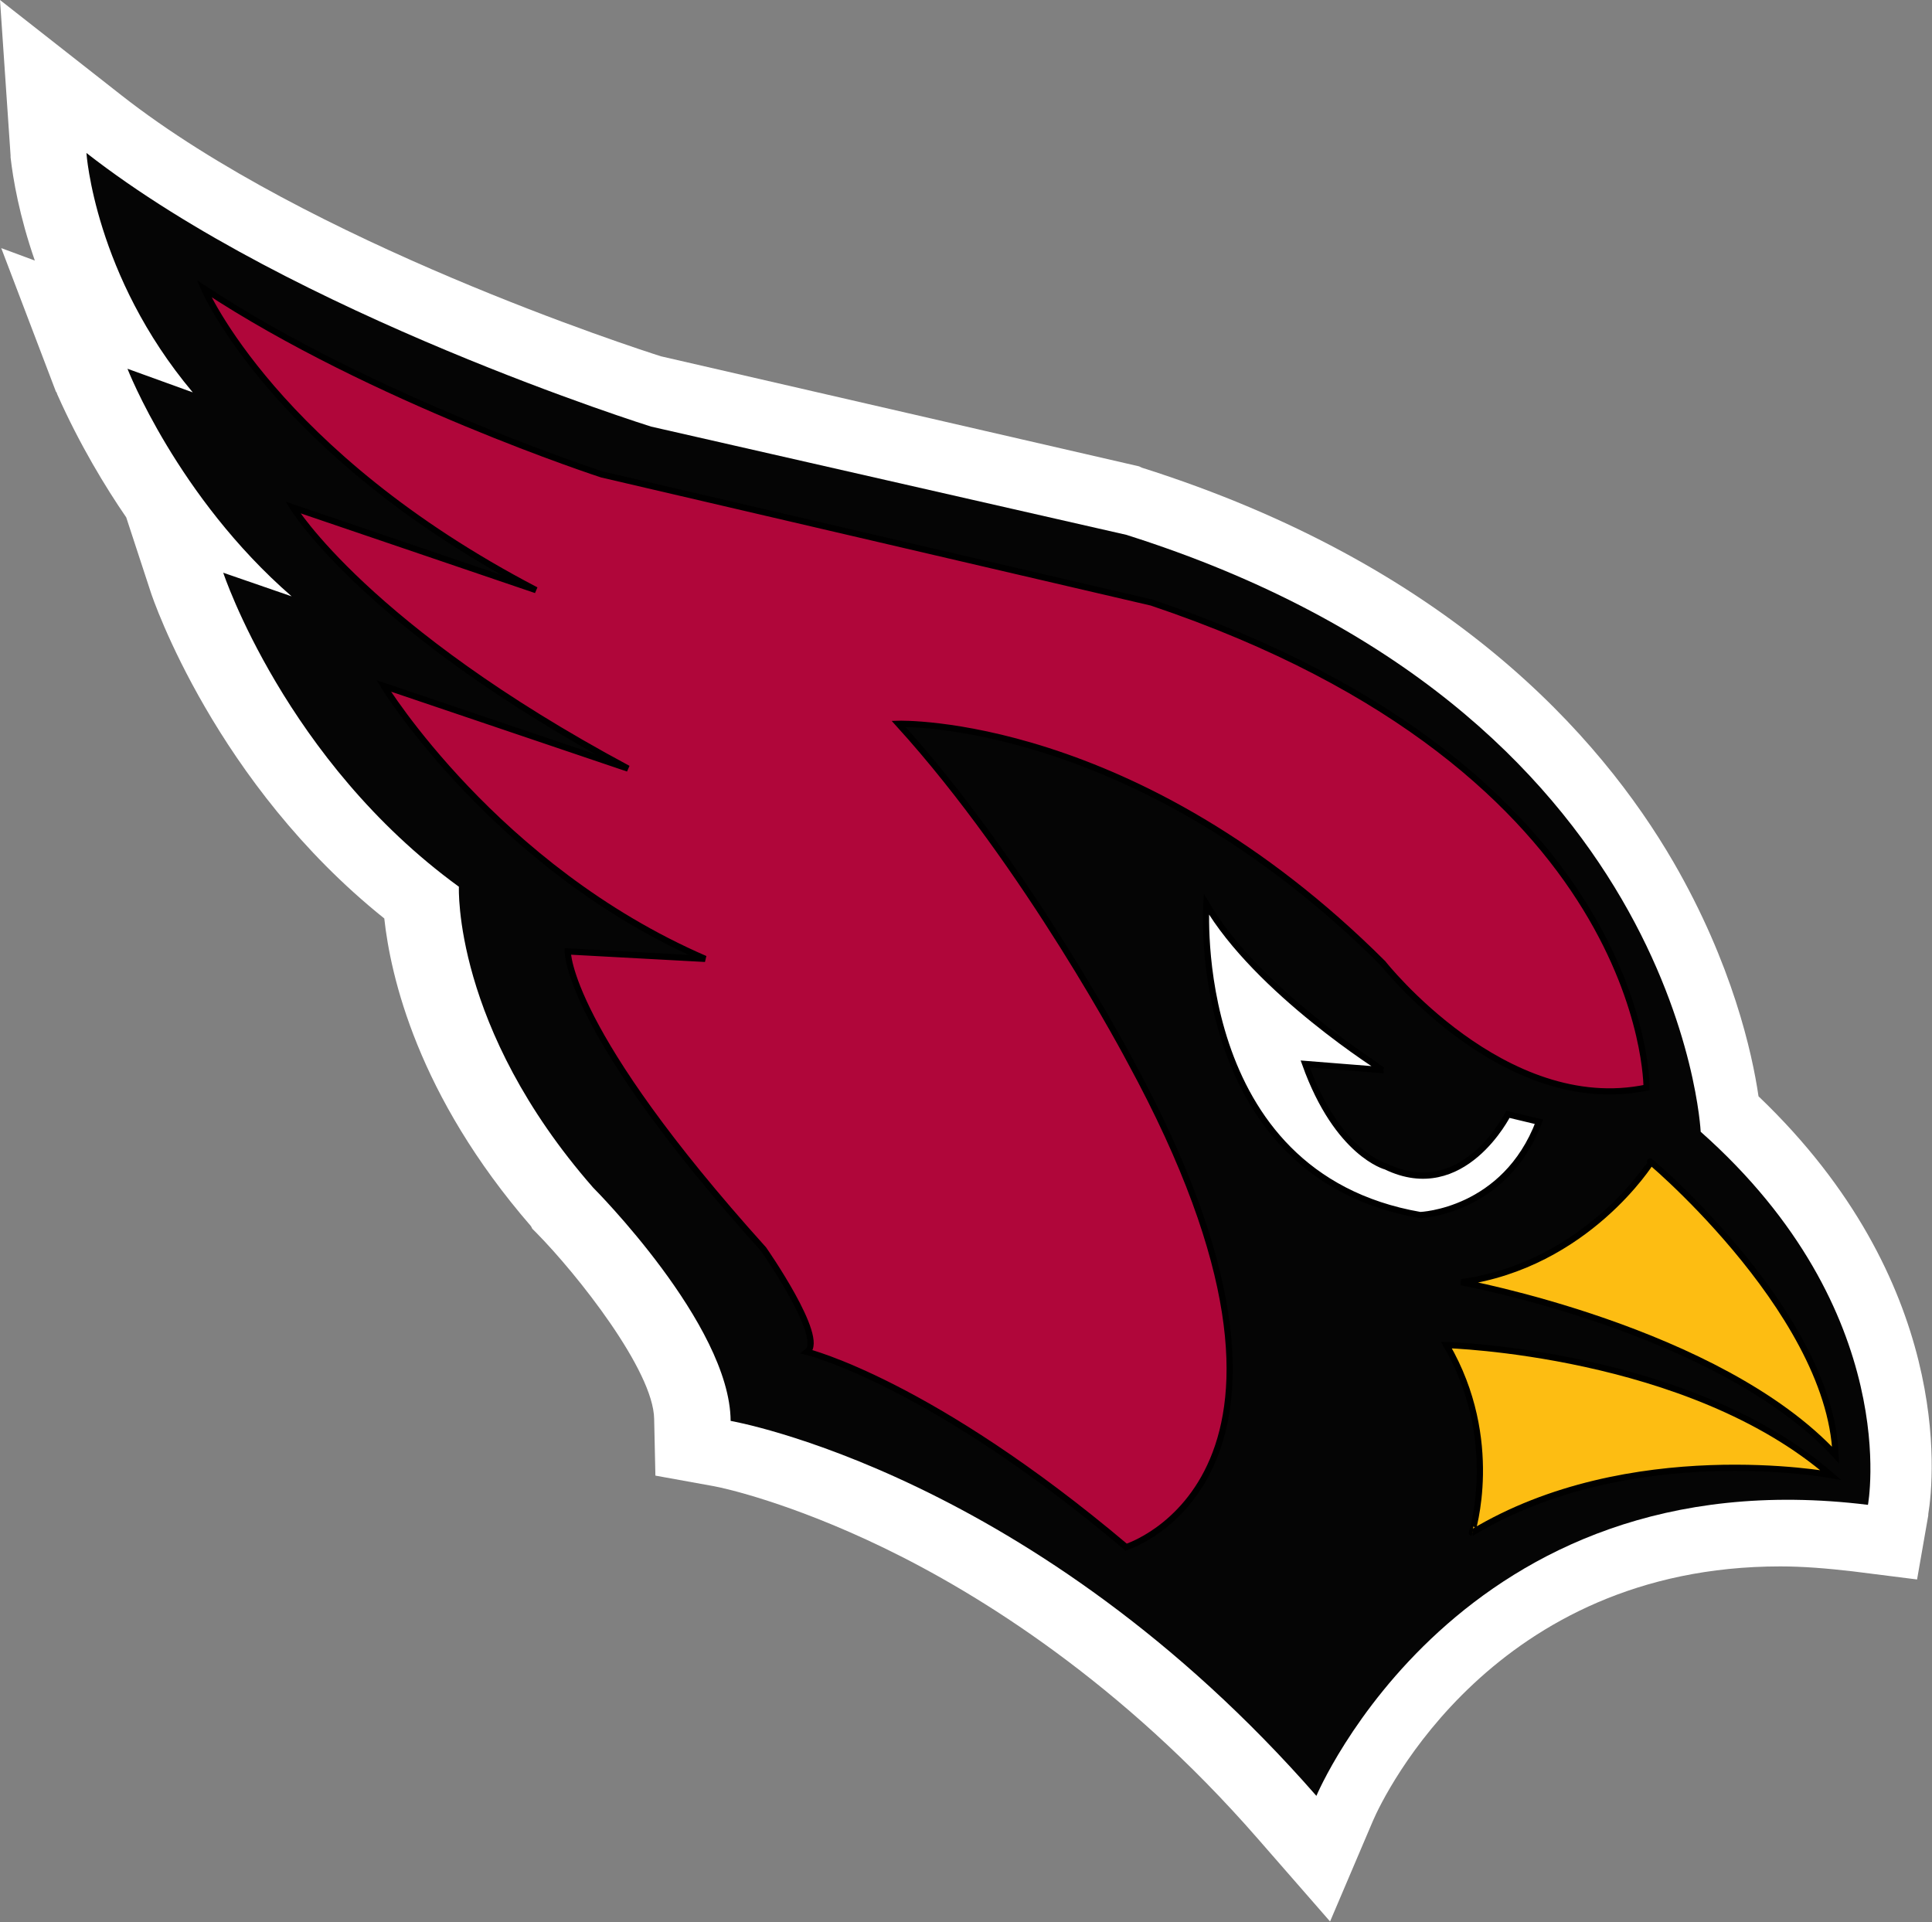 <?xml version="1.0" encoding="utf-8"?>
<!-- Generator: Adobe Illustrator 21.1.0, SVG Export Plug-In . SVG Version: 6.00 Build 0)  -->
<!DOCTYPE svg PUBLIC "-//W3C//DTD SVG 1.1//EN" "http://www.w3.org/Graphics/SVG/1.1/DTD/svg11.dtd">
<svg version="1.1" id="Layer_1" xmlns="http://www.w3.org/2000/svg" xmlns:xlink="http://www.w3.org/1999/xlink" x="0px" y="0px"
	 width="310.7px" height="309.1px" viewBox="0 0 310.7 309.1" style="enable-background:new 0 0 310.7 309.1;" xml:space="preserve"
	>
<rect x="0" y="0" width="310.7" height="309.1" fill="#808080" stroke="none"/>
<style type="text/css">
	.st0{fill:#FFFFFF;}
	.st1{fill:#050505;}
	.st2{fill:#B0063A;}
	.st3{fill:none;stroke:#000000;}
	.st4{fill:#FDBD12;}
</style>
<g>
	<path class="st0" d="M202.2,295.6c-21.9-25.1-44.8-39.3-60.1-46.7c-14.9-7.2-25.6-9.6-27.3-9.9l-9.4-1.7l-0.2-9.1
		c-0.1-7.8-12.4-23.3-18.9-29.9l-0.7-0.7l-0.2-0.4c-18.3-21.1-22.6-40.3-23.6-49.5C34.7,126,24.6,96.4,24.2,95.1l-3.9-11.9
		C17,78.4,12.8,71.5,9.2,63.4l-0.1-0.3L9,63L0.2,39.9l5.4,2c-2.5-7.2-3.5-13.1-3.9-16.6l0-0.1l0-0.2L0,0l19.5,15.3
		c30.2,23.7,82.7,40.7,86.8,42L183.2,75l0.4,0.2c49.3,15.6,73.7,43.1,85.5,63.4c9.5,16.4,12.7,30.8,13.7,37.7
		c31.2,29.8,28.3,61.1,27.3,67.2l0,0.2l-1.8,10.3l-10.3-1.3c-4.3-0.5-8.1-0.8-11.7-0.8c-46,0-63.7,36.7-65.5,40.9l-6.9,16.2
		L202.2,295.6z"/>
	<path class="st0" d="M206,292.4c-22.6-25.9-46-40.3-61.7-47.9c-17-8.2-28.8-10.4-29-10.4l-5-0.9l-0.1-5
		c-0.1-10.6-15.1-28-20.4-33.3l-0.1-0.1l-0.1-0.2c-19.1-21.8-22.5-41.6-23-49.3c-27.3-21.1-37.3-50.5-37.7-51.7L25.1,82l0.5,0.2
		c-8-11.2-11.7-20.6-12-21.2L8.8,48.5l5.9,2.2c-7.1-14-8-25.6-8.1-26.2L5.7,10.9l10.7,8.4c31,24.3,84.8,41.7,88.6,42.9l76.5,17.6
		l0.2,0.1c48,15.1,71.7,41.7,83.1,61.3c9.9,17,12.6,31.7,13.3,37.6c32.9,30.5,27.3,62.7,27.1,64.1l-1,5.6l-5.6-0.7
		c-4.2-0.5-8.3-0.8-12.3-0.8c-50.9,0-69.3,42.1-70.1,43.9l-3.8,8.9L206,292.4z"/>
	<path class="st1" d="M13.9,24.6c0,0,1.3,19.7,17.1,38.5l-10.5-3.8c0,0,8,20.6,26.4,36.6l-11-3.8c0,0,10,30.2,37.9,50.5
		c0,0-1,22.6,21.6,48.4c0,0,22,22,22.1,37.5c0,0,48.8,8.4,94.2,60.3c0,0,23-54.9,88.7-46.8c0,0,5.8-31-26.9-60c0,0-3.1-67.8-92.4-96
		l-76.4-17.4C104.7,68.6,47.2,50.6,13.9,24.6z"/>
	<path class="st2" d="M32.8,46.4c0,0,11.4,26.6,53.4,48.5L47.1,81.6c0,0,11.9,19.5,53.9,42l-39.3-13.3c0,0,18,29.3,51.7,43.9
		L91.3,153c0,0-0.3,12.6,31.5,47.9c0,0,10,14.3,7,16.5c0,0,19.9,4.9,51.3,31.4c0,0,37-11.4,0.7-78.1c0,0-16.5-31.4-37.3-54.3
		c0,0,38.1-1.2,77.9,38.5c0,0,19.5,24.8,42.4,20c0,0,0.4-51.1-79.6-78L96.8,76.3C96.8,76.3,59.9,64.3,32.8,46.4z"/>
	<path class="st3" d="M32.8,46.4c0,0,11.4,26.6,53.4,48.5L47.1,81.6c0,0,11.9,19.5,53.9,42l-39.3-13.3c0,0,18,29.3,51.7,43.9
		L91.3,153c0,0-0.3,12.6,31.5,47.9c0,0,10,14.3,7,16.5c0,0,19.9,4.9,51.3,31.4c0,0,37-11.4,0.7-78.1c0,0-16.5-31.4-37.3-54.3
		c0,0,38.1-1.2,77.9,38.5c0,0,19.5,24.8,42.4,20c0,0,0.4-51.1-79.6-78L96.8,76.3C96.8,76.3,59.9,64.3,32.8,46.4z"/>
	<path class="st0" d="M194,145.4c0,0-3,43.5,34.4,50c0,0,13.6-0.5,19.1-15l-5-1.2c0,0-7.2,14.4-19.6,8.4c0,0-7.8-2-13-16.5l12.6,1
		C222.4,172.1,202.2,159.4,194,145.4z"/>
	<path class="st3" d="M194,145.4c0,0-3,43.5,34.4,50c0,0,13.6-0.5,19.1-15l-5-1.2c0,0-7.2,14.4-19.6,8.4c0,0-7.8-2-13-16.5l12.6,1
		C222.4,172.1,202.2,159.4,194,145.4z"/>
	<path class="st4" d="M232.6,216.3c0,0,39,1.1,61.8,20.9c0,0-32.4-6-57.7,9.3C236.7,246.5,241.5,231.6,232.6,216.3z"/>
	<path class="st3" d="M232.6,216.3c0,0,39,1.1,61.8,20.9c0,0-32.4-6-57.7,9.3C236.7,246.5,241.5,231.6,232.6,216.3z"/>
	<path class="st4" d="M235,206.2c0,0,41.5,7.6,60.2,27.8c-0.9-23.7-32.2-49.3-29.7-47.1C265.5,186.9,255.2,203.4,235,206.2z"/>
	<path class="st3" d="M235,206.2c0,0,41.5,7.6,60.2,27.8c-0.9-23.7-32.2-49.3-29.7-47.1C265.5,186.9,255.2,203.4,235,206.2z"/>
</g>
</svg>
